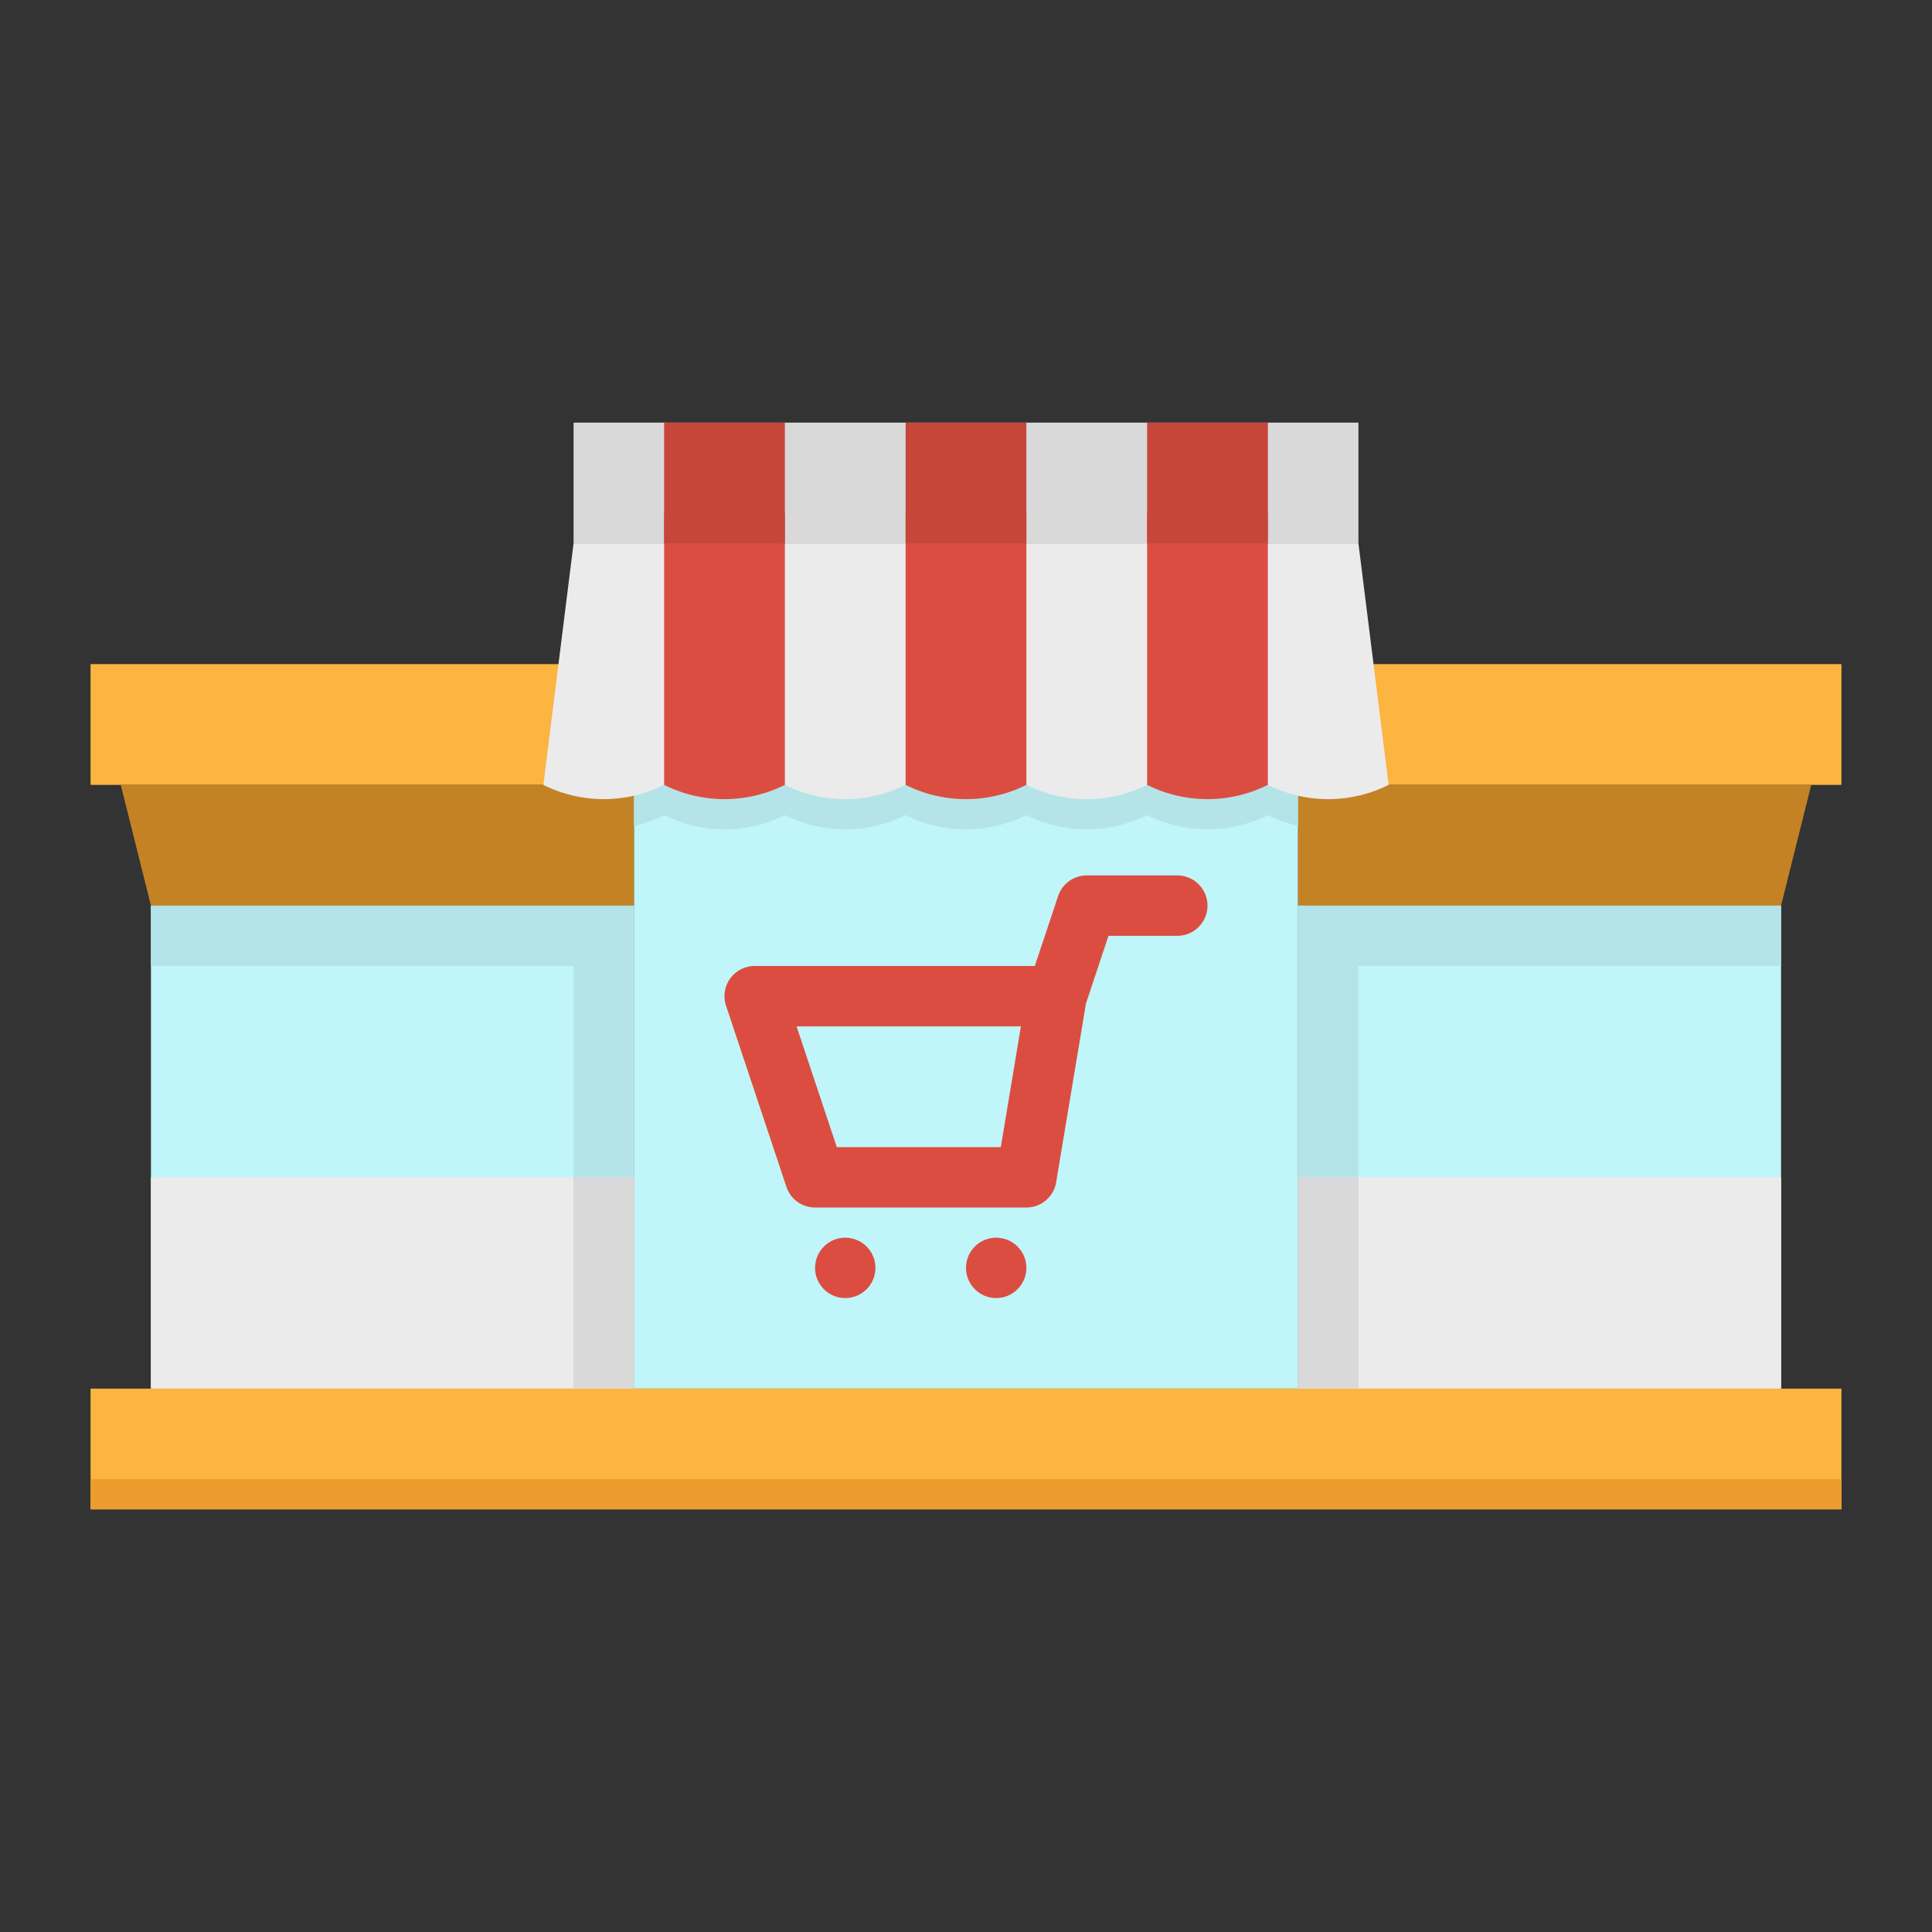 <svg height="512" viewBox="0 0 512 512" width="512" xmlns="http://www.w3.org/2000/svg"><rect x="0" y="0" width="512" height="512" fill="#333333" stroke="none"/><g id="flat"><path d="m24 176h144v32h-144z" fill="#fbb540"/><path d="m344 176h144v32h-144z" fill="#fbb540"/><path d="m168 208h176v160h-176z" fill="#c0f5f9"/><g fill="#dc4d41"><circle cx="224" cy="336" r="8"/><circle cx="264" cy="336" r="8"/><path d="m312 232h-24a8 8 0 0 0 -7.589 5.47l-6.177 18.53h-74.234a8 8 0 0 0 -7.589 10.53l16 48a8 8 0 0 0 7.589 5.47h56a8 8 0 0 0 7.891-6.685l7.9-47.381 5.975-17.934h18.234a8 8 0 0 0 0-16zm-46.777 72h-43.457l-10.666-32h59.456z"/></g><path d="m472 240h-128v-32h136z" fill="#c38325"/><path d="m344 240h128v128h-128z" fill="#c0f5f9"/><path d="m344 312h128v56h-128z" fill="#ebebeb"/><path d="m40 240h128v-32h-136z" fill="#c38325"/><path d="m40 240h128v128h-128z" fill="#c0f5f9" transform="matrix(-1 0 0 -1 208 608)"/><path d="m40 312h128v56h-128z" fill="#ebebeb" transform="matrix(-1 0 0 -1 208 680)"/><path d="m24 368h464v32h-464z" fill="#fbb540"/><path d="m24 392h464v8h-464z" fill="#ea9d2d"/><path d="m472 240h-112-16v16 56h16v-56h112z" fill="#b4e4e8"/><path d="m40 240v16h112v56h16v-56-16h-16z" fill="#b4e4e8"/><path d="m344 208v10.88a36.137 36.137 0 0 1 -8-2.88 35.752 35.752 0 0 1 -32 0 35.752 35.752 0 0 1 -32 0 35.752 35.752 0 0 1 -32 0 35.752 35.752 0 0 1 -32 0 35.752 35.752 0 0 1 -32 0 36.137 36.137 0 0 1 -8 2.88v-10.88z" fill="#b4e4e8"/><path d="m152 112h208v32h-208z" fill="#d9d9d9"/><path d="m368 208a35.778 35.778 0 0 1 -32 0h-32a35.778 35.778 0 0 1 -32 0h-32a35.778 35.778 0 0 1 -32 0h-32a35.778 35.778 0 0 1 -32 0l8-64h208z" fill="#ebebeb"/><path d="m176 136h32v72a35.778 35.778 0 0 1 -32 0z" fill="#dc4d41"/><path d="m240 136h32v72a35.778 35.778 0 0 1 -32 0z" fill="#dc4d41"/><path d="m304 136h32v72a35.778 35.778 0 0 1 -32 0z" fill="#dc4d41"/><path d="m304 112h32v32h-32z" fill="#c7463b"/><path d="m240 112h32v32h-32z" fill="#c7463b"/><path d="m176 112h32v32h-32z" fill="#c7463b"/><path d="m152 312h16v56h-16z" fill="#d9d9d9" transform="matrix(-1 0 0 -1 320 680)"/><path d="m344 312h16v56h-16z" fill="#d9d9d9" transform="matrix(-1 0 0 -1 704 680)"/></g></svg>